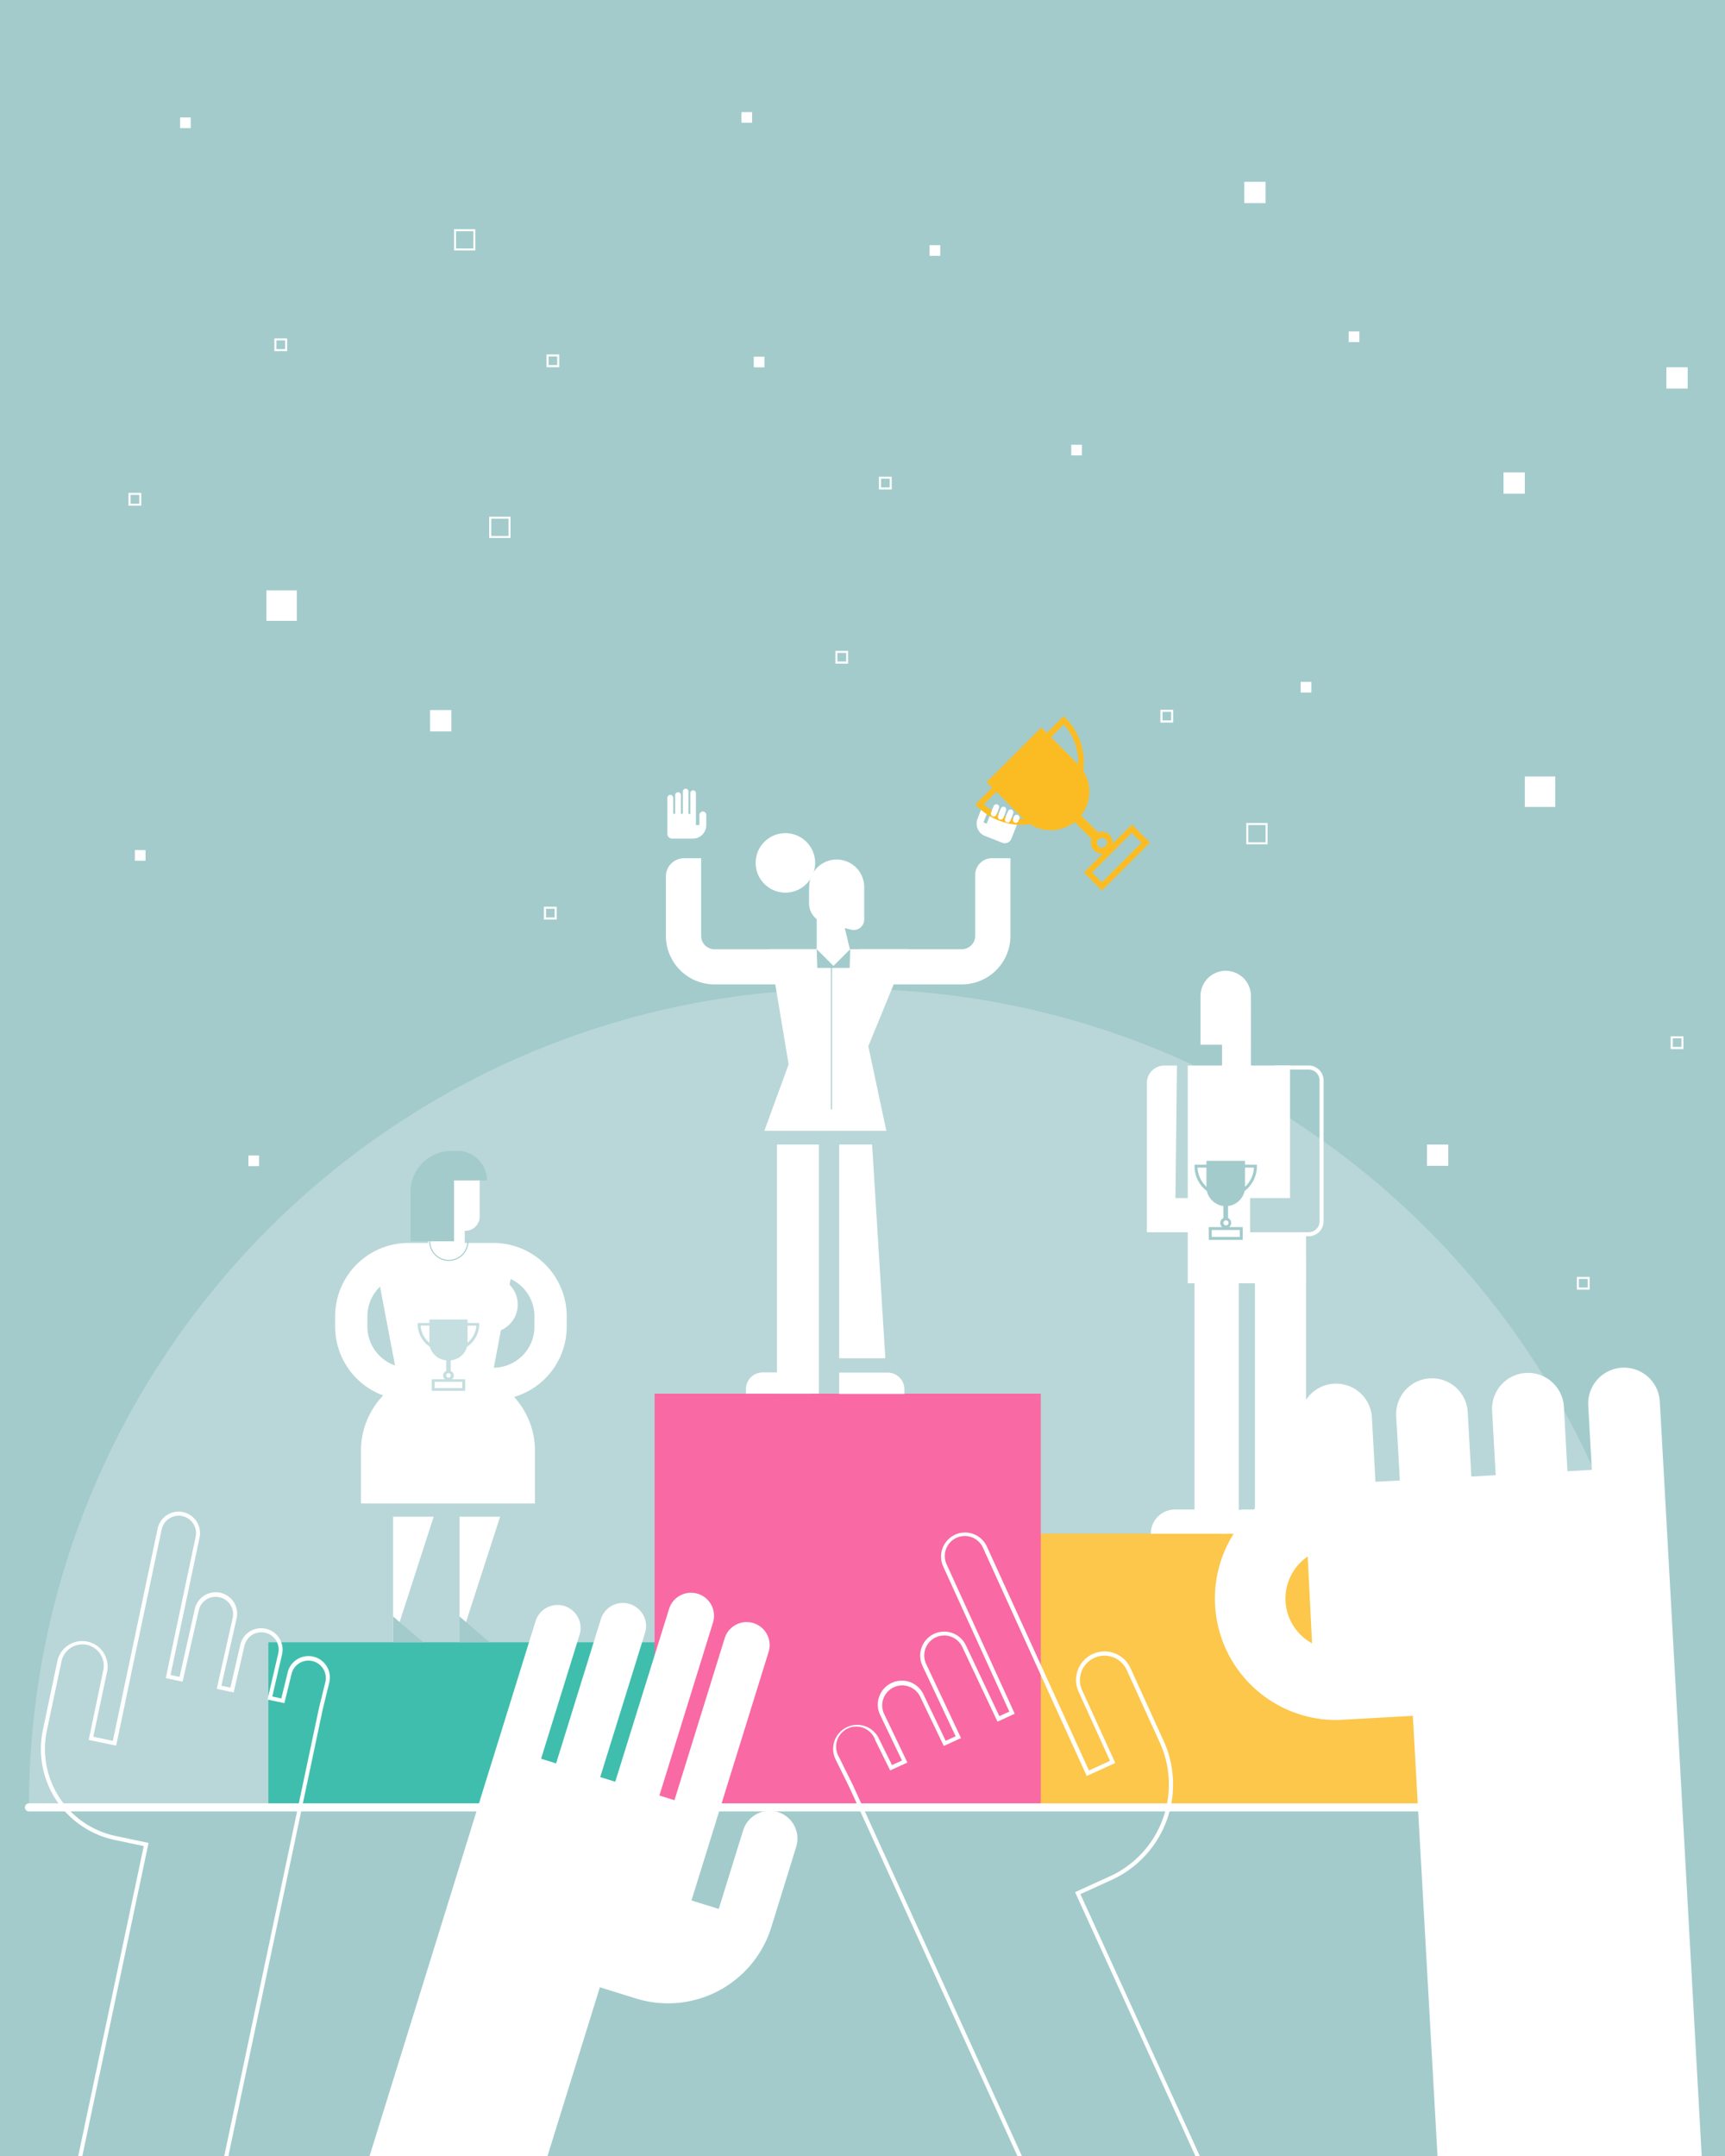 <svg xmlns="http://www.w3.org/2000/svg" viewBox="0 0 600 750"><defs><style>.cls-1{fill:#a3cbcc;}.cls-2,.cls-6{fill:#fff;}.cls-2{opacity:0.24;}.cls-3{fill:#40bead;}.cls-4{fill:#fcc74a;}.cls-5{fill:#f969a4;}.cls-7{fill:#fbbc23;}.cls-8{opacity:0.63;}</style></defs><title>Event Management</title><g id="Layer_2" data-name="Layer 2"><g id="Layer_1-2" data-name="Layer 1"><rect class="cls-1" width="600" height="750"/><path class="cls-2" d="M294.84,344C137.57,344,10.07,471.45,10.07,628.73H579.61C579.61,471.45,452.12,344,294.84,344Z"/><rect class="cls-3" x="93.34" y="571.3" width="158.24" height="57.43"/><rect class="cls-4" x="344.01" y="533.5" width="152.34" height="95.23"/><rect class="cls-5" x="227.68" y="484.81" width="134.33" height="143.91"/><path class="cls-6" d="M550.71,630.13H10.07a1.4,1.4,0,0,1,0-2.8H550.71a1.4,1.4,0,0,1,0,2.8Z"/><path class="cls-6" d="M270.58,630.35h0a9.67,9.67,0,0,0-12.1,6.38L250,664.05l-9.49-2.94,8.35-26.89h0l18.49-59.6a8,8,0,0,0-5.29-10h0a8,8,0,0,0-10,5.29l-17.47,56.32-5.23-1.63L248,564.42a8,8,0,0,0-5.29-10h0a8,8,0,0,0-10,5.29L214,619.81l-5.23-1.62L224.36,568a8,8,0,0,0-5.28-10h0A8,8,0,0,0,209,563.23l-15.57,50.2-5.23-1.62,13.37-43.09a8,8,0,0,0-5.29-10.05h0a8,8,0,0,0-10,5.29L172.9,607.05l-3,9.63L152.2,673.79h0L128.55,750h61.89l18.21-58.7,12.56,3.9a37.61,37.61,0,0,0,47.07-24.78l8.67-28A9.67,9.67,0,0,0,270.58,630.35Z"/><path class="cls-6" d="M233.16,276.52h0a1,1,0,0,1,1,1v5.56h.68v-6.48a1,1,0,0,1,1-1h0a1,1,0,0,1,1,1v6.48h.67v-7.71a1,1,0,0,1,.94-1,1,1,0,0,1,1,1v7.76h.67v-7.21a1,1,0,0,1,.94-1,1,1,0,0,1,1,1v7.69h0V287h1.22v-3.47a1.22,1.22,0,0,1,1.07-1.24,1.19,1.19,0,0,1,1.31,1.19v3.5a4.77,4.77,0,0,1-1.16,3.17,4.6,4.6,0,0,1-3.47,1.57h-7.26a1.64,1.64,0,0,1-1.64-1.65V277.51A1,1,0,0,1,233.16,276.52Z"/><path class="cls-6" d="M353.88,750,295.37,621.62l-4.81-9.74a8.35,8.35,0,1,1,15.18-7l4.52,9.13,3.47-1.58-7.45-15.56A8.35,8.35,0,1,1,321.47,590l7.46,15.57L332.4,604l-11.58-24.6a8.35,8.35,0,0,1,15.2-6.93L347.6,597l3.47-1.58-23-50.49a8.36,8.36,0,0,1,4.14-11.06,8.26,8.26,0,0,1,6.38-.23,8.35,8.35,0,0,1,4.68,4.36l24.95,54.76h0l10.55,23.13,7.33-3.34-11-24.17a9.92,9.92,0,0,1,18.05-8.23l11.57,25.39A36.53,36.53,0,0,1,386.57,654l-10.77,4.91L417.32,750h-1.54l-41.84-91.78L386,652.73a35.15,35.15,0,0,0,17.4-46.56l-11.57-25.39a8.52,8.52,0,0,0-15.5,7.07l11.6,25.45L378,617.8l-11.71-25.69,0,0L342,538.63a6.95,6.95,0,1,0-12.64,5.76l23.59,51.77-6,2.74L334.74,573a6.94,6.94,0,1,0-12.64,5.75l12.17,25.88-6,2.74-8.06-16.83a6.95,6.95,0,1,0-12.65,5.75l8.06,16.84-6,2.74-5.12-10.36a7,7,0,1,0-12.66,5.74l4.82,9.74,58.78,129Z"/><path class="cls-6" d="M79.44,750H78l32.92-155.7,2.29-9.35a6.07,6.07,0,0,0-4.67-7.15,6.05,6.05,0,0,0-7.17,4.67l-2.45,10-5.87-1.24L96.8,575.1A6,6,0,0,0,85,572.61l-3.73,16.13-5.87-1.24,5.54-24.72a6,6,0,0,0-4.67-7.16,6,6,0,0,0-7.16,4.67L63.52,585l-5.86-1.24,10.4-49.19a6,6,0,0,0-11.83-2.51L45.52,582.7l-.12.7-5,23.85-9.55-2L35.93,581a7.43,7.43,0,0,0-14.54-3.08L16.3,602a30.94,30.94,0,0,0,23.86,36.66l11.51,2.43L28.64,750H27.21L50,642.19l-10.13-2.14a32.32,32.32,0,0,1-24.94-38.32L20,577.64a8.84,8.84,0,0,1,17.29,3.66l-4.84,22.85,6.8,1.44,15.58-73.83a7.45,7.45,0,1,1,14.58,3.09L59.32,582.67l3.14.66L67.7,560a7.45,7.45,0,1,1,14.57,3.09L77,586.42l3.13.66,3.42-14.78a7.44,7.44,0,0,1,8.83-5.73,7.45,7.45,0,0,1,5.75,8.83l-3.42,14.76,3.14.67,2.12-8.67a7.45,7.45,0,1,1,14.57,3.1l-2.28,9.35Z"/><polygon class="cls-6" points="267.61 330.19 274.31 370.25 265.86 393.38 308.29 393.38 302.02 363.93 315.88 330.19 267.61 330.19"/><path class="cls-6" d="M334.55,342.44H298.89V330.19h35.66a4.65,4.65,0,0,0,4.66-4.66V304.35a5.8,5.8,0,0,1,5.81-5.8h6.44v27A16.91,16.91,0,0,1,334.55,342.44Z"/><path class="cls-6" d="M284.19,342.44H248.52a16.9,16.9,0,0,1-16.9-16.9V304.86a6.31,6.31,0,0,1,6.31-6.31h5.94v27a4.65,4.65,0,0,0,4.65,4.66h35.67Z"/><rect class="cls-6" x="270.23" y="398.15" width="14.59" height="86.66"/><path class="cls-6" d="M291.89,477.48h16.88a5.79,5.79,0,0,1,5.79,5.79v1.63a0,0,0,0,1,0,0H291.89a0,0,0,0,1,0,0v-7.41A0,0,0,0,1,291.89,477.48Z"/><path class="cls-6" d="M259.46,477.4h22.66a0,0,0,0,1,0,0V479a5.79,5.79,0,0,1-5.79,5.79H259.46a0,0,0,0,1,0,0V477.4A0,0,0,0,1,259.46,477.4Z" transform="translate(541.58 962.22) rotate(180)"/><polygon class="cls-6" points="291.89 472.5 307.94 472.5 303.34 398.15 291.89 398.15 291.89 472.5"/><path class="cls-6" d="M281.45,308.62A9.58,9.58,0,0,1,291,299h0a9.58,9.58,0,0,1,9.59,9.58v11.3a3.64,3.64,0,0,1-4.54,3.52l-9.41-2.4a6.94,6.94,0,0,1-5.22-6.72v-4.4"/><circle class="cls-6" cx="273.18" cy="300.17" r="10.35"/><polygon class="cls-6" points="284.08 313.02 284.08 340.96 298.21 340.96 292.85 318.76 284.08 313.02"/><polygon class="cls-1" points="295.73 330.19 289.21 336.71 295.53 336.71 295.73 330.19"/><polygon class="cls-1" points="284.08 330.19 290.6 336.71 284.28 336.71 284.08 330.19"/><rect class="cls-1" x="289.03" y="336.71" width="0.35" height="49.19"/><path class="cls-6" d="M400.22,525H426a0,0,0,0,1,0,0v0a8.45,8.45,0,0,1-8.45,8.45H400.22a0,0,0,0,1,0,0V525A0,0,0,0,1,400.22,525Z" transform="translate(826.27 1058.55) rotate(180)"/><path class="cls-6" d="M424.28,525h25.83a0,0,0,0,1,0,0v0a8.45,8.45,0,0,1-8.45,8.45H424.28a0,0,0,0,1,0,0V525A0,0,0,0,1,424.28,525Z" transform="translate(874.39 1058.55) rotate(180)"/><rect class="cls-6" x="415.49" y="437.53" width="15.4" height="95.96"/><rect class="cls-6" x="436.51" y="437.53" width="17.76" height="95.96"/><path class="cls-6" d="M426.34,337.71h0a8.77,8.77,0,0,1,8.77,8.77v16.95a0,0,0,0,1,0,0H417.57a0,0,0,0,1,0,0V346.47A8.77,8.77,0,0,1,426.34,337.71Z"/><rect class="cls-6" x="425.06" y="352.43" width="10.05" height="20.57"/><path class="cls-6" d="M409.38,370.67H405a6.1,6.1,0,0,0-6.1,6.1v51.88h19.63V416.77h-9.68Z"/><polygon class="cls-6" points="434.82 428.65 434.82 416.76 448.71 416.76 448.71 370.67 413.13 370.67 413.13 446.41 454.27 446.41 454.27 428.65 434.82 428.65"/><path class="cls-1" d="M433.05,405.17V403.8H419.63v1.37h-4.14v.51a10.88,10.88,0,0,0,4.3,8.65,6.71,6.71,0,0,0,5.75,5.2v4.17a1.88,1.88,0,0,0-.41,3.17h-4.69v4.45h11.8v-4.45h-4.68a1.89,1.89,0,0,0-.42-3.17v-4.17a6.69,6.69,0,0,0,5.75-5.2,10.88,10.88,0,0,0,4.3-8.65v-.51Zm-16.53,1h3.11v6.67A9.9,9.9,0,0,1,416.52,406.19Zm14.7,24.11h-9.76v-2.41h9.76Zm-4.88-4a.88.88,0,0,1,0-1.75.88.88,0,1,1,0,1.75Zm6.71-13.43v-6.67h3.11A9.85,9.85,0,0,1,433.05,412.86Z"/><path class="cls-6" d="M455.18,430.05h-8.82v-1.41h8.82a3.8,3.8,0,0,0,3.8-3.79v-49a3.8,3.8,0,0,0-3.8-3.79H443.32v-1.41h11.86a5.21,5.21,0,0,1,5.2,5.2v49A5.21,5.21,0,0,1,455.18,430.05Z"/><path class="cls-6" d="M354,283.48h0a1,1,0,0,0-1.28.55l-.71,1.8-.63-.25,1.05-2.64a1,1,0,0,0-.55-1.28h0a1,1,0,0,0-1.28.55l-1.05,2.64-.63-.24,1-2.58a1,1,0,0,0-.51-1.31,1,1,0,0,0-1.31.54l-1,2.62-.63-.25,1-2.51a1,1,0,0,0-.55-1.28h0a1,1,0,0,0-1.28.55l-1.16,2.91h0l-1.28,3.22-1.13-.45,1.28-3.23a1.22,1.22,0,0,0-.62-1.57,1.19,1.19,0,0,0-1.58.65l-1.1,2.79a4.8,4.8,0,0,0-.05,3.48,4.64,4.64,0,0,0,2.61,2.62l1.2.46,4.79,1.89a2.44,2.44,0,0,0,3.17-1.37l1.62-4.08.45-1.15.71-1.8A1,1,0,0,0,354,283.48Z"/><path class="cls-7" d="M364.11,255l-1.94-1.94-19,19,1.94,1.94-5.86,5.86.72.72a21.83,21.83,0,0,0,18.32,6.15,13.44,13.44,0,0,0,15.49-.77l5.89,5.89a3.78,3.78,0,0,0,3.9,5.07L377,303.51l6.29,6.3L400,293.12l-6.3-6.29L387,293.45a3.78,3.78,0,0,0-5.07-3.9l-5.89-5.89a13.44,13.44,0,0,0,.77-15.49,21.8,21.8,0,0,0-6.15-18.32l-.72-.72Zm-21.93,24.82,4.39-4.39,9.43,9.42A19.72,19.72,0,0,1,342.18,279.81Zm54.88,13.31-13.8,13.8-3.4-3.41,13.79-13.79Zm-12.57,1.23a1.75,1.75,0,0,1-2.47,0,1.75,1.75,0,0,1,2.47-2.47A1.75,1.75,0,0,1,384.49,294.35ZM375,265.86l-9.42-9.43L370,252A19.72,19.72,0,0,1,375,265.86Z"/><path class="cls-6" d="M347.72,285.07a1,1,0,0,1-.58-1.29l.71-1.79,1.83.72-.69,1.76A1,1,0,0,1,347.72,285.07Z"/><path class="cls-6" d="M346.56,283.43a1,1,0,0,1-1.28.55,1,1,0,0,1-.56-1.28l.67-1.69,1.83.73Z"/><path class="cls-6" d="M352.94,286.18a1,1,0,0,1-.55-1.28l.38-1,1.83.72-.38,1A1,1,0,0,1,352.94,286.18Z"/><path class="cls-6" d="M350.14,286.06a1,1,0,0,1-.55-1.28l.72-1.82,1.83.73-.72,1.82A1,1,0,0,1,350.14,286.06Z"/><path class="cls-6" d="M583,589.71l-3.56-64.15-.87-15.63-1.25-22.4a12.46,12.46,0,0,0-13.13-11.75h0a12.46,12.46,0,0,0-11.75,13.14l1.24,22.39-8.48.48-1.24-22.4A12.46,12.46,0,0,0,519,490.77l1.24,22.4-8.48.47-1.24-22.4a12.46,12.46,0,1,0-24.89,1.39L486.91,515l-8.49.47-1.24-22.39A12.46,12.46,0,0,0,464,481.35h0a12.46,12.46,0,0,0-11.75,13.13l1.17,20.94a42.24,42.24,0,0,0,12,82.91l0,0,26-1.45L500,750h91.9ZM447.15,557.08a17.76,17.76,0,0,1,7.7-15.63l1.52,30.21A17.75,17.75,0,0,1,447.15,557.08Z"/><rect class="cls-6" x="92.64" y="205.37" width="10.6" height="10.6"/><rect class="cls-6" x="530.37" y="270.11" width="10.6" height="10.6"/><rect class="cls-6" x="149.59" y="247.02" width="7.41" height="7.41"/><rect class="cls-6" x="496.34" y="398.15" width="7.41" height="7.41"/><rect class="cls-6" x="579.61" y="127.77" width="7.41" height="7.41"/><rect class="cls-6" x="46.91" y="295.7" width="3.71" height="3.71"/><rect class="cls-6" x="86.4" y="401.95" width="3.71" height="3.71"/><rect class="cls-6" x="262.18" y="124.07" width="3.71" height="3.71"/><rect class="cls-6" x="452.41" y="237.2" width="3.71" height="3.71"/><path class="cls-6" d="M176.87,180.44v6h-6v-6h6m.7-.7h-7.41v7.41h7.41v-7.41Z"/><path class="cls-6" d="M440.2,287v6h-6v-6h6m.7-.71h-7.41v7.41h7.41v-7.41Z"/><path class="cls-6" d="M294.32,227.12v3h-3.05v-3h3.05m.7-.7h-4.45v4.45H295v-4.45Z"/><path class="cls-6" d="M584.84,361.2v3h-3v-3h3m.7-.7H581.1v4.44h4.44V360.5Z"/><path class="cls-6" d="M192.92,316.13v3h-3v-3h3m.71-.7h-4.45v4.44h4.45v-4.44Z"/><path class="cls-6" d="M407.36,247.61v3h-3v-3h3m.7-.7h-4.45v4.44h4.45v-4.44Z"/><path class="cls-6" d="M552.23,444.89v3h-3.05v-3h3.05m.7-.7h-4.45v4.44h4.45v-4.44Z"/><path class="cls-6" d="M99.18,118.42v3H96.13v-3h3.05m.7-.7H95.43v4.44h4.45v-4.44Z"/><path class="cls-6" d="M48.43,172.16v3.05h-3v-3.05h3m.7-.7H44.69v4.45h4.44v-4.45Z"/><path class="cls-6" d="M154,401.89h12.91a0,0,0,0,1,0,0v19.77a6.53,6.53,0,0,1-6.53,6.53h-4.88a6.53,6.53,0,0,1-6.53-6.53V406.91a5,5,0,0,1,5-5Z" transform="translate(315.83 830.07) rotate(180)"/><polygon class="cls-6" points="169.63 486.97 139.67 486.97 130.49 438.64 178.81 438.64 169.63 486.97"/><path class="cls-6" d="M153.28,476.92h5.06a27.73,27.73,0,0,1,27.73,27.73V523a0,0,0,0,1,0,0H125.55a0,0,0,0,1,0,0V504.65a27.73,27.73,0,0,1,27.73-27.73Z"/><polygon class="cls-6" points="136.72 527.61 136.72 571.3 150.85 527.61 136.72 527.61"/><polygon class="cls-6" points="159.82 527.61 159.82 571.3 173.95 527.61 159.82 527.61"/><path class="cls-6" d="M171.62,487H142.07a25.53,25.53,0,0,1-25.5-25.49v-3.63a25.53,25.53,0,0,1,25.5-25.5h29.55a25.53,25.53,0,0,1,25.5,25.5v3.63A25.53,25.53,0,0,1,171.62,487Zm-29.55-43.4a14.3,14.3,0,0,0-14.28,14.28v3.63a14.29,14.29,0,0,0,14.28,14.27h29.55a14.29,14.29,0,0,0,14.28-14.27v-3.63a14.3,14.3,0,0,0-14.28-14.28Z"/><rect class="cls-6" x="148.95" y="416.95" width="12.71" height="21.04" transform="translate(310.61 854.94) rotate(180)"/><path class="cls-1" d="M142.78,431.81V414.62A14.26,14.26,0,0,1,157,400.36h2.13a10.26,10.26,0,0,1,10.27,10.26H157.92v21.19Z"/><circle class="cls-6" cx="170.33" cy="453.8" r="9.76"/><path class="cls-1" d="M156.11,438.62a6.81,6.81,0,0,1-6.81-6.81h.35a6.46,6.46,0,1,0,12.92,0h.35A6.82,6.82,0,0,1,156.11,438.62Z"/><polygon class="cls-1" points="159.82 562.31 159.82 571.3 170.33 571.3 159.82 562.31"/><polygon class="cls-1" points="136.72 562.31 136.72 571.3 147.23 571.3 136.72 562.31"/><g class="cls-8"><path class="cls-1" d="M162.61,460.2V459H149.36v1.24h-4.09v.46a9.56,9.56,0,0,0,4.25,7.8,6.43,6.43,0,0,0,5.67,4.69v3.76a1.7,1.7,0,0,0-1.08,1.54,1.67,1.67,0,0,0,.67,1.32h-4.62v4h11.65v-4h-4.63a1.68,1.68,0,0,0,.68-1.32,1.7,1.7,0,0,0-1.09-1.54v-3.76a6.44,6.44,0,0,0,5.68-4.69,9.58,9.58,0,0,0,4.25-7.8v-.46Zm-16.32.92h3.07v6A8.57,8.57,0,0,1,146.29,461.12Zm14.51,21.74h-9.63v-2.17h9.63ZM156,479.24a.79.79,0,1,1,0-1.58.79.79,0,1,1,0,1.58Zm6.63-12.11v-6h3.07A8.65,8.65,0,0,1,162.61,467.13Z"/></g><rect class="cls-6" x="432.81" y="63.25" width="7.41" height="7.41" transform="translate(369.55 503.47) rotate(-90)"/><rect class="cls-6" x="323.32" y="85.29" width="3.71" height="3.71" transform="translate(238.04 412.32) rotate(-90)"/><rect class="cls-6" x="257.9" y="39" width="3.71" height="3.71" transform="translate(218.9 300.61) rotate(-90)"/><path class="cls-6" d="M164.63,80.43v6h-6v-6h6m.7-.7h-7.41v7.41h7.41V79.73Z"/><path class="cls-6" d="M193.82,124v3h-3v-3h3m.7-.7h-4.45v4.44h4.45v-4.44Z"/><path class="cls-6" d="M309.46,166.51v3.05h-3v-3.05h3m.7-.7h-4.45v4.45h4.45v-4.45Z"/><rect class="cls-6" x="522.96" y="164.33" width="7.41" height="7.41" transform="translate(694.7 -358.63) rotate(90)"/><rect class="cls-6" x="469.13" y="115.29" width="3.71" height="3.71" transform="translate(588.12 -353.84) rotate(90)"/><rect class="cls-6" x="62.63" y="40.85" width="3.71" height="3.71" transform="translate(107.19 -21.78) rotate(90)"/><rect class="cls-6" x="372.63" y="154.71" width="3.71" height="3.71" transform="translate(531.04 -217.92) rotate(90)"/></g></g></svg>